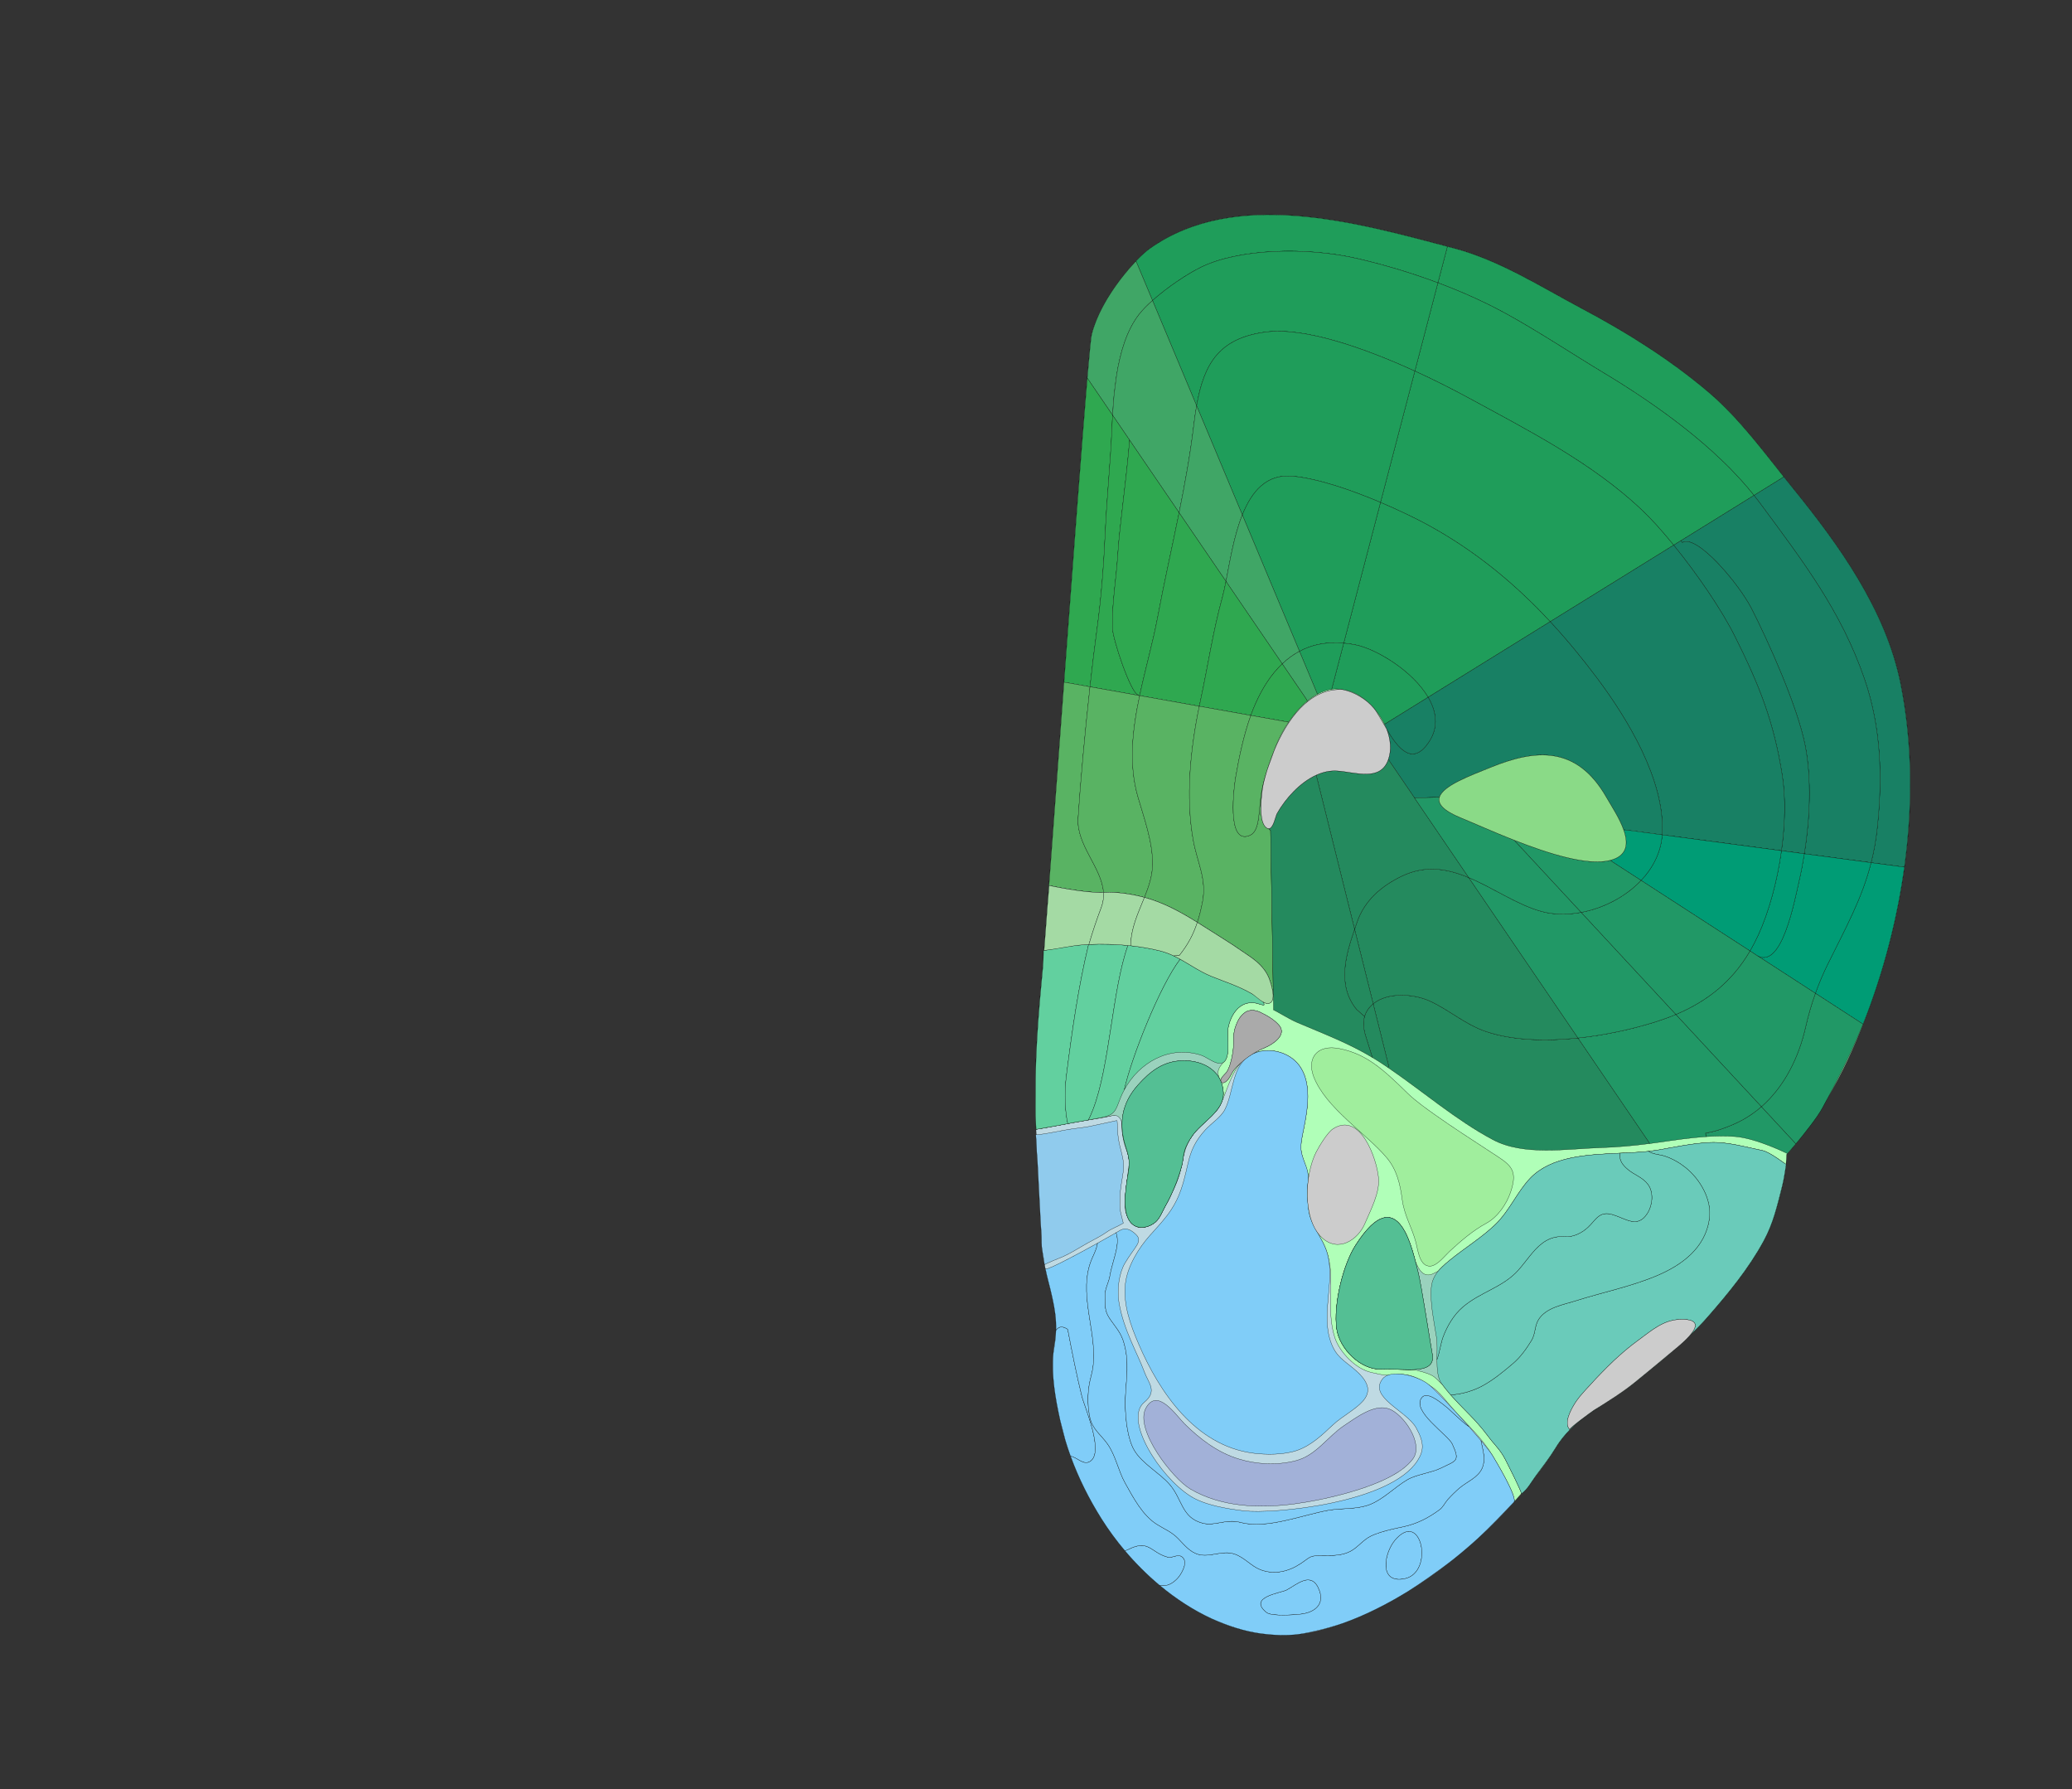 <svg width="8192" height="7072" xmlns="http://www.w3.org/2000/svg">
<rect width="100%" height="100%" fill="#333333" stroke="none"/>
<g transform="scale(1.0)">
<g id="180611356" order="1" parent_id="" graphic_group_label_id="28" graphic_group_label="Atlas - Adult Mouse" sub_image_id="100960376" transform=" scale(1.0, 1.0)"><path id="180611358" parent_id="180611356" order="0" structure_id="8" d="M4316.089,1322.23
			c38.083-150.826,178.731-303.327,228.626-338.847c343.561-244.561,833.336-99.479,1202.086-2.583
			c181.996,47.827,343.663,152.101,508.609,239.643c175.162,92.968,344.388,198.85,496.191,326.967
			c129.107,108.968,229.92,250.676,336.32,381.561c182.625,224.647,367.26,481.483,426.013,771.189
			c83.897,413.721,24.397,871.559-117.041,1266.193c-67.603,188.631-168.799,414.942-333.089,596.823
			c-1.771,94.399-47.616,262.679-90.979,342.344c-59.271,108.884-138.931,205.776-220.226,298.78
			c-85.533,97.853-184.028,173.275-283.459,255.4c-109.748,90.661-241.837,136.408-318.849,263.488
			c-66.647,109.977-175.063,231.289-267.358,320.555c-182.854,176.836-441.229,352.268-691.502,406.654
			c-336.606,73.129-664.731-174.592-835.954-445.927c-75.736-120.019-133.751-251.528-164.188-390.494
			c-22.756-103.938-39.742-204.873-21.224-309.728c23.603-133.656-42.858-249.336-50.647-379.176
			c-8.004-133.293-14.373-271.23-21.354-406.254c-11.16-215.816-2.112-408.763,19.47-636.235
			C4139.009,3656.208,4298.012,1393.818,4316.089,1322.23z" style="stroke:black;fill:#bfdae3"/><path id="180611359" parent_id="180611356" order="1" structure_id="688" d="M7513.93,2700.172
			c-58.752-289.707-243.388-546.548-426.008-771.197c-106.396-130.885-207.213-272.598-336.318-381.564
			c-151.807-128.117-321.025-234.002-496.189-326.971c-164.946-87.547-326.612-191.821-508.607-239.646
			c-368.749-96.898-858.521-241.981-1202.077,2.578c-49.901,35.519-190.548,188.021-228.631,338.85
			c-18.08,71.587-177.09,2333.998-198.563,2560.382c-4.557,48.103-8.707,96.249-12.24,144.438
			c-5.896,80.339-9.998,162.724-11.476,243.269c-0.292,16.473,1.828,193.774,1.828,193.774s37.928-5.467,57.469-9.511
			c40.837-8.451,65.536-12.351,89.073-16.558c37.189-6.647,73.934-13.503,115.209-19.956c24.576-3.842,57.746-14.835,82.534-14.116
			c-8.13,36.964-4.751,76.485,4.418,112.862c5.938,23.533,23.229,58.228,19.964,82.674c-9.949,74.295-18.713,148.506-14.498,186.554
			c1.414,12.728,24.236,79.592,78.409,64.483c55.229-15.395,65.552-63.725,77.247-81.584c14.96-22.867,25.844-48.574,39.448-78.269
			c45.206-98.679,16.747-146.865,90.763-228.608c23.041-25.449,70.748-59.416,86.181-89.231
			c29.606-57.188,41.791-127.437,87.474-175.003c-11.617,10.063-22.099,20.648-30.651,31.334
			c-10.412,13.023-18.583,37.373-32.869,46.52c-7.528,4.808-16.09,7.783-18.916-3.172c-2.804-10.818,15.446-25.472,21.067-32.537
			c13.563-17.017,21.475-51.781,24.99-73.276c2.047-12.41,3.973-26.312,4.41-38.88c0.918-26.51-1.647-42.709,7.133-68.691
			c7.553-22.358,18.752-44.504,38.977-57.912c17.34-11.502,40.382-8.968,58.745-0.185c26.624,12.739,55.416,28.938,74.858,51.721
			c32.739,38.36-26.664,76.331-56.309,88.29c-15.619,6.301-32.275,14.965-48.532,25.17c61.784-30.299,145.151-8.523,184.76,45.572
			c50.894,69.553,33,173.047,17.211,251.451c-4.882,24.225-12.459,56.627-10.146,81.342c3.151,33.779,21.23,63.385,27.33,96.363
			c3.015,16.229-1.03,33.893-2.307,50.223c-4.021,51.754-0.536,98.021,19.842,146.086c7.236,17.067,18.227,32.105,27.241,48.211
			c9.535,17.041,19.11,33.935,26.047,52.246c43.062,113.748-3.493,231.188,35.653,350.815
			c17.975,54.916,82.187,123.174,143.733,136.299c20.638,4.397,43.306,10.83,64.479,11.163c17.063,0.27,35.103-4.54,51.987-3.951
			c51.478,1.795,78.384,21.292,121.544,48.663c33.988,21.543,65.941,67.879,92.693,96.987
			c53.476,58.183,108.33,108.304,148.573,175.472c11.452,19.106,79.749,132.534,85.865,172.472l1.039,9.312
			c58.015-65.183,122.202-145.213,162.494-211.69c77.013-127.08,209.099-172.828,318.849-263.488
			c99.43-82.13,197.922-157.559,283.455-255.412c81.299-93.004,160.959-189.893,220.225-298.777
			c43.37-79.67,89.21-247.947,90.98-342.351c164.297-181.879,265.487-408.192,333.095-596.826
			C7538.328,3571.74,7597.829,3113.9,7513.93,2700.172z M5488.984,3001.95c-31.008,88.768-129.599,49.989-202.631,45.146
			c-28.217-1.858-56.078,4.567-82.547,16.691c-64.678,29.342-121.135,92.439-154.549,150.989
			c-6.668,11.744-14.828,61.996-34.147,60.494c-2.405-0.187-5-1.139-7.845-3.195c-27.725-20.007-22.078-92.644-19.492-121.64
			c1.727-20.053,4.422-40.782,9.195-60.349c3.303-13.507,7.243-27.716,11.63-42.309c11.235-33.996,23.052-62.607,28.864-80.509
			c0.115-0.407,0.229-0.815,0.429-1.218c50.635-121.277,136.524-242.15,262.354-240.462c2.832,0.053,5.742,0.196,8.644,0.421
			c0.166,0.013,0.332,0.025,0.491,0.122c44.51,9.049,93.188,37.44,122.738,73.69c13.937,17.1,30.846,49.612,50.401,82.416
			C5497.855,2922.14,5502.167,2964.352,5488.984,3001.95z" style="stroke:black;fill:#b0ffb8"/><path id="180611414" parent_id="180611356" order="2" structure_id="320" d="M7052.266,1884.506l-4.627,3.729l-112.875,69.892
			c-153.815-193.31-386.908-359.414-594.422-484.322c-126.551-76.155-253.125-160.569-382.543-232.025
			c-84.871-46.806-177.246-88.271-272.828-123.896l37.514-143.485c8.176,2.137,16.27,4.268,24.361,6.397
			c181.972,47.845,343.627,152.088,508.58,239.653c175.129,92.943,344.412,198.863,496.207,326.949
			C6866.236,1644.146,6958.484,1766.686,7052.266,1884.506z" style="stroke:black;fill:#1f9d5a"/><path id="180611413" parent_id="180611356" order="3" structure_id="943" d="M6934.764,1958.125l-288.685,178.854l-28.916,17.856
			c-45.767-56.195-90.065-105.519-127.149-140.351c-198.076-186.239-444.851-311.53-685.752-442.621
			c-55.865-30.369-129.107-67.93-210.478-105.035l91.187-348.948c95.582,35.625,187.957,77.09,272.828,123.896
			c129.418,71.456,255.992,155.87,382.543,232.025C6547.855,1598.711,6780.947,1764.814,6934.764,1958.125z" style="stroke:black;fill:#1f9d5a"/><path id="180611412" parent_id="180611356" order="4" structure_id="648" d="M6617.163,2154.836l-488.313,302.398
			c-138.172-148.8-295.818-279.926-485.975-383.465c-38.415-20.92-106.207-54.553-184.861-87.944l135.771-518.996
			c81.369,37.106,154.61,74.666,210.478,105.035c240.901,131.09,487.677,256.381,685.752,442.621
			C6527.098,2049.316,6571.396,2098.641,6617.163,2154.836z" style="stroke:black;fill:#1f9d5a"/><path id="180611411" parent_id="180611356" order="5" structure_id="844" d="M6128.852,2457.234l-482.621,298.92
			c-60.854-103.582-203.502-190.498-287.936-207.488c-15.689-3.139-30.951-5.325-45.698-6.639l145.418-556.202
			c78.653,33.392,146.446,67.023,184.86,87.944C5833.031,2177.309,5990.68,2308.436,6128.852,2457.234z" style="stroke:black;fill:#1f9d5a"/><path id="180611410" parent_id="180611356" order="6" structure_id="882" d="M5646.229,2756.155l-170.279,105.471l-1.907,0.937
			c-34.28-70.901-101.897-130.379-164.66-136.427c-0.159-0.096-0.325-0.107-0.491-0.122c-15.521-3.125-30.48-3.871-43.992-1.75
			l47.698-182.236c14.747,1.313,30.009,3.5,45.698,6.64C5442.729,2565.657,5585.377,2652.573,5646.229,2756.155z" style="stroke:black;fill:#1f9d5a"/><path id="180611419" parent_id="180611356" order="7" structure_id="656" d="M5722.482,974.396l-37.513,143.485
			c-102.538-38.418-208.771-70.116-312.972-94.647c-210.369-49.553-475.864-39.156-623.271,32.807
			c-54.457,26.632-133.824,79.691-192.097,131.805l-64.735-154.52l-0.854-0.817c21.795-22.831,40.812-39.956,53.703-49.131
			C4880.749,744.134,5356.779,877.734,5722.482,974.396z" style="stroke:black;fill:#1f9d5a"/><path id="180611418" parent_id="180611356" order="8" structure_id="962" d="M5684.971,1117.881l-91.187,348.948
			c-195.192-89.165-436.476-175.655-592.478-154.079c-181.047,25.052-240.959,124.003-270.369,290.977l-174.306-415.882
			c58.272-52.111,137.64-105.172,192.097-131.805c147.405-71.963,412.901-82.359,623.271-32.807
			C5476.201,1047.766,5582.434,1079.463,5684.971,1117.881z" style="stroke:black;fill:#1f9d5a"/><path id="180611417" parent_id="180611356" order="9" structure_id="767" d="M5593.784,1466.83l-135.771,518.996
			c-111.524-47.292-245.025-94.123-347.978-103.626c-102.702-9.484-161.206,60.629-198.257,153.099l-180.843-431.572
			c29.411-166.973,89.321-265.923,270.369-290.976C5157.309,1291.175,5398.591,1377.665,5593.784,1466.83z" style="stroke:black;fill:#1f9d5a"/><path id="180611416" parent_id="180611356" order="10" structure_id="1021" d="M5155.426,2565.766
			c-5.96,2.623-11.855,5.502-17.693,8.719l-225.951-539.187c37.051-92.469,95.555-162.583,198.256-153.099
			c102.951,9.503,236.453,56.334,347.979,103.626l-145.418,556.202C5253.209,2536.578,5201.057,2545.371,5155.426,2565.766z" style="stroke:black;fill:#1f9d5a"/><path id="180611415" parent_id="180611356" order="11" structure_id="1085" d="M5155.426,2565.766
			c-5.96,2.623-11.855,5.502-17.693,8.719l69.586,166.158l1.604,2.961c17.849-9.623,36.558-16.345,55.976-19.34l47.699-182.236
			C5253.209,2536.578,5201.057,2545.371,5155.426,2565.766z" style="stroke:black;fill:#1f9d5a"/><path id="180611409" parent_id="180611356" order="12" structure_id="182305693" d="M7513.904,2700.195
			c47.57,234.771,49.076,483.729,15.554,727.211l-3.636-0.449l-128.142-17.05c10.916-42.78,19.289-88.261,24.56-137.819
			c21.022-198.574,15.203-395.229-49.97-585.987c-92.575-270.719-245.558-469.386-413.117-696.215
			c-7.845-10.703-16.03-21.266-24.392-31.76l112.875-69.893l4.627-3.728c11.771,14.93,23.711,29.789,35.666,44.482
			C7270.509,2153.646,7455.172,2410.501,7513.904,2700.195z" style="stroke:black;fill:#188064"/><path id="180611408" parent_id="180611356" order="13" structure_id="182305697" d="M7372.271,2686.1
			c65.172,190.759,70.992,387.414,49.97,585.987c-5.271,49.56-13.644,95.039-24.56,137.819l-263.871-35.191
			c22.397-140.072,28.785-295.237,3.72-425.651c-29.696-154.55-147.194-415.86-213.412-544.886
			c-50.06-97.57-216.876-295.312-273.224-259.399l-4.815-7.798l288.685-178.854c8.359,10.494,16.547,21.058,24.392,31.761
			C7126.715,2216.714,7279.695,2415.381,7372.271,2686.1z" style="stroke:black;fill:#188064"/><path id="180611407" parent_id="180611356" order="14" structure_id="182305701" d="M6650.896,2144.778
			c56.347-35.912,223.164,161.829,273.223,259.399c66.217,129.025,183.715,390.336,213.412,544.885
			c25.066,130.416,18.68,285.58-3.721,425.652l-90.49-12.039c14.563-104.728,17.063-209.893,3.195-297.644
			c-33.79-213.511-90.422-355.306-186.777-548.404c-54.209-108.572-151.06-249.154-242.574-361.793l28.916-17.856L6650.896,2144.778
			z" style="stroke:black;fill:#188064"/><path id="180611406" parent_id="180611356" order="15" structure_id="182305705" d="M7046.516,3065.033
			c13.869,87.751,11.367,192.916-3.195,297.644l-471.521-62.843c0.174-2.239,0.266-4.484,0.362-6.813
			c9.505-209.229-137.082-451.527-258.938-613.824c-57.979-77.249-119.021-151.565-184.371-221.962l488.313-302.398
			c91.516,112.64,188.366,253.222,242.575,361.793C6956.094,2709.727,7012.727,2851.521,7046.516,3065.033z" style="stroke:black;fill:#188064"/><path id="180611405" parent_id="180611356" order="16" structure_id="182305709" d="M6572.161,3293.021c-0.099,2.327-0.188,4.572-0.362,6.812
			l-149.525-19.88l-2.744,0.955c-16.241-46.477-49.116-95.746-67.99-128.746c-118.434-207.411-282.01-190.344-457.896-119.01
			c-80.187,32.474-188.541,72.102-202.361,117.91l-98.516,3.188l-103.78-152.299c13.183-37.6,8.872-79.812-6.462-119.709
			c44.488,74.781,102.398,150.772,168.921,47.248c36.634-57.049,27.573-117.564-5.214-173.334l482.621-298.92
			c65.352,70.396,126.395,144.714,184.371,221.962C6435.079,2841.493,6581.666,3083.792,6572.161,3293.021z" style="stroke:black;fill:#188064"/><path id="180611404" parent_id="180611356" order="17" structure_id="182305713" d="M5646.229,2756.155
			c32.787,55.77,41.849,116.287,5.215,173.334c-66.522,103.524-124.433,27.534-168.922-47.248
			c-2.488-6.617-5.397-13.184-8.479-19.679l1.907-0.938L5646.229,2756.155z" style="stroke:black;fill:#188064"/><path id="180611403" parent_id="180611356" order="18" structure_id="36" d="M7525.822,3426.957l3.636,0.449
			c-25.528,185.71-71.416,368.254-132.569,539.016c-9.896,27.51-20.354,54.727-31.289,81.655l-188.15-121.818
			c13.866-38.881,30.104-77.159,48.831-115.245c71.308-144.696,135.308-258.679,171.401-401.107L7525.822,3426.957z" style="stroke:black;fill:#009c75"/><path id="180611402" parent_id="180611356" order="19" structure_id="180" d="M7133.811,3374.715l263.871,35.191
			c-36.096,142.428-100.095,256.41-171.401,401.106c-18.728,38.086-34.965,76.364-48.831,115.245l-228.259-147.793
			c96.028,50.258,145.3-215.524,163.465-294.697C7120.693,3449.023,7127.797,3412.371,7133.811,3374.715z" style="stroke:black;fill:#009c75"/><path id="180611401" parent_id="180611356" order="20" structure_id="148" d="M6937.197,3770.693l-18.35-11.854
			c11.542-19.708,22.415-40.469,32.466-62.461c42.288-92.229,75.171-212.634,92.005-333.702l90.491,12.039
			c-6.015,37.655-13.116,74.31-21.155,109.055c-18.166,79.171-67.437,344.955-163.465,294.697L6937.197,3770.693z" style="stroke:black;fill:#009c75"/><path id="180611400" parent_id="180611356" order="21" structure_id="187" d="M6571.799,3299.833l471.521,62.843
			c-16.834,121.068-49.717,241.475-92.006,333.702c-10.051,21.992-20.924,42.753-32.465,62.461l-430.711-278.815
			C6535.125,3430.372,6566.838,3369.021,6571.799,3299.833z" style="stroke:black;fill:#009c75"/><path id="180611399" parent_id="180611356" order="22" structure_id="638" d="M6571.799,3299.833
			c-4.961,69.187-36.674,130.538-83.66,180.19l-122.548-79.348c69.522-17.62,72.433-66.861,53.938-119.77l2.744-0.955
			L6571.799,3299.833z" style="stroke:black;fill:#009c75"/><path id="180611424" parent_id="180611356" order="23" structure_id="935" d="M4491.896,1033.325l64.735,154.52
			c-21.237,18.871-39.629,37.629-53.153,54.931c-48.553,62.295-74.412,150.295-88.815,240.103
			c-8.681,53.715-13.162,108.173-15.958,158.091l-99.9-146.408c8.429-98.781,14.545-161.371,17.314-172.334
			c28.206-111.76,112.705-224.398,174.924-289.719L4491.896,1033.325z" style="stroke:black;fill:#40a666"/><path id="180611423" parent_id="180611356" order="24" structure_id="211" d="M4556.633,1187.845l174.305,415.881
			c-4.338,24.689-8.039,50.846-11.358,78.533c-13.915,115.706-34.735,230.125-57.784,344.204l-195.764-286.831
			c-67.326-98.663-38.313-56.146-67.326-98.663l5.912-79.059l10.047-79.032c14.403-89.808,40.264-177.808,88.815-240.103
			C4517.004,1225.474,4535.396,1206.715,4556.633,1187.845z" style="stroke:black;fill:#40a666"/><path id="180611422" parent_id="180611356" order="25" structure_id="1015" d="M4730.938,1603.726l180.844,431.572
			c-33.42,83.325-49.396,184.773-64.711,262.665l-185.275-271.5c23.048-114.079,43.869-228.498,57.784-344.204
			C4722.896,1654.571,4726.6,1628.415,4730.938,1603.726z" style="stroke:black;fill:#40a666"/><path id="180611421" parent_id="180611356" order="26" structure_id="919" d="M4911.779,2035.298l225.951,539.187
			c-24.703,13.012-47.442,29.764-68.164,49.509l-222.496-326.03C4862.384,2220.071,4878.359,2118.623,4911.779,2035.298z" style="stroke:black;fill:#40a666"/><path id="180611420" parent_id="180611356" order="27" structure_id="927" d="M5207.316,2740.643l1.605,2.961
			c-14.014,7.504-27.41,16.723-40.232,27.154l-4.765-8.462l-94.358-138.303c20.722-19.745,43.461-36.497,68.164-49.509
			L5207.316,2740.643z" style="stroke:black;fill:#40a666"/><path id="180611430" parent_id="180611356" order="28" structure_id="171" d="M4369.907,2102.711
			c-5.63,125.025-15.554,259.145-32.685,384.027c-9.084,66.447-18.613,145.039-27.813,227.992l-102.604-18.234
			c34.639-468.212,70.789-951.573,92-1201.937l99.9,146.409c-0.913,17.113-1.698,33.653-2.35,49.536
			C4390.77,1826.795,4375.999,1966.376,4369.907,2102.711z" style="stroke:black;fill:#2fa850"/><path id="180611429" parent_id="180611356" order="29" structure_id="195" d="M4500.527,2746.854l-0.308,1.812l-190.812-33.935
			c9.199-82.955,18.729-161.545,27.813-227.992c17.131-124.883,27.054-259.001,32.685-384.027
			c6.092-136.335,20.86-275.917,26.449-412.207c0.649-15.883,1.436-32.422,2.349-49.536l67.325,98.663
			c-11.884,152.902-39.613,337.941-46.283,447.37c-5.907,97.476-23.175,194.067-21.855,291.938
			C4398.523,2525.538,4471.948,2743.215,4500.527,2746.854z" style="stroke:black;fill:#2fa850"/><path id="180611428" parent_id="180611356" order="30" structure_id="304" d="M4466.029,1739.632l195.765,286.831
			c-27.935,138.309-59.159,276.025-85.116,414.654c-18.743,99.48-48.691,203.597-70.863,308.566l-5.594-1.019l0.309-1.812
			c-28.58-3.64-102.005-221.315-102.639-267.914c-1.317-97.871,15.949-194.463,21.856-291.938
			C4426.417,2077.573,4454.146,1892.534,4466.029,1739.632z" style="stroke:black;fill:#2fa850"/><path id="180611427" parent_id="180611356" order="31" structure_id="363" d="M4661.794,2026.462l185.276,271.5
			c-4.574,23.419-9.146,44.669-14.045,62.642c-38.07,138.854-56.276,267.907-86.752,408.854c-1.574,7.385-3.148,14.771-4.725,22.156
			l-235.736-41.932c22.174-104.97,52.121-209.086,70.864-308.566C4602.635,2302.488,4633.859,2164.77,4661.794,2026.462z" style="stroke:black;fill:#2fa850"/><path id="180611426" parent_id="180611356" order="32" structure_id="84" d="M4847.07,2297.963l222.496,326.03
			c-42.598,40.401-77.275,93.764-105.149,156.164c-6.772,15.239-13.185,31.175-19.06,47.735l-203.809-36.278
			c1.575-7.386,3.148-14.771,4.725-22.156c30.476-140.946,48.682-270,86.752-408.854
			C4837.926,2342.632,4842.497,2321.382,4847.07,2297.963z" style="stroke:black;fill:#2fa850"/><path id="180611425" parent_id="180611356" order="33" structure_id="132" d="M5163.926,2762.296l4.764,8.462
			c-28.429,23.4-53.764,53.13-74.772,84.115l-1.108-0.754l-147.448-26.227c5.875-16.561,12.285-32.497,19.06-47.736
			c27.873-62.399,62.553-115.763,105.149-156.164L5163.926,2762.296z" style="stroke:black;fill:#2fa850"/><path id="180611435" parent_id="180611356" order="34" structure_id="707" d="M4362.917,3527.813
			c-76.036,2.683-215.233-27.74-215.233-27.74l-5.863,74.372c17.137-227.989,40.688-549.243,64.984-877.947l102.604,18.235
			c-19.802,179.648-38.013,379.609-46.983,519.724C4255.693,3340.376,4356.527,3429.714,4362.917,3527.813z" style="stroke:black;fill:#59b363"/><path id="180611434" parent_id="180611356" order="35" structure_id="556" d="M4556.988,3416.766
			c-0.61,45.418-15.183,87.996-32.164,130.473c-3.1-0.908-6.287-1.74-9.399-2.482c-46.567-11.544-99.907-19.693-148.074-17.099
			c-1.423,0.057-2.929,0.105-4.435,0.155c-6.39-98.098-107.224-187.437-100.492-293.356
			c8.973-140.115,27.184-340.075,46.984-519.724l190.813,33.934l5.592,1.02c-28.588,134.92-44.261,271.095-6.685,400.479
			C4523.354,3233.464,4558.174,3329.602,4556.988,3416.766z" style="stroke:black;fill:#59b363"/><path id="180611433" parent_id="180611356" order="36" structure_id="827" d="M4717.807,3321.404
			c15.496,86.125,53.816,153.337,36.965,241.369c-5.752,30.002-12.299,57.354-20.894,83.132
			c-65.644-40.89-134.202-78.585-209.054-98.667c16.981-42.477,31.554-85.055,32.164-130.473
			c1.186-87.164-33.637-183.301-57.859-266.602c-37.576-129.385-21.902-265.559,6.686-400.479l235.735,41.931
			C4706.229,2962.716,4687.152,3151.264,4717.807,3321.404z" style="stroke:black;fill:#59b363"/><path id="180611432" parent_id="180611356" order="37" structure_id="1054" d="M5023.391,3282.507l10.807,648.763l-1.085-0.002
			c-1.269-24.457-11.776-54.555-16.392-66.008c-12.815-31.527-36.773-55.997-63.566-76.182
			c-18.604-13.958-38.749-26.285-57.65-39.602c-6.324-4.494-12.91-8.845-19.324-13.264c-12.668-8.742-87.688-55.615-112.08-71.275
			c-10.017-6.368-20.114-12.742-30.221-19.033c8.594-25.776,15.141-53.129,20.893-83.131
			c16.854-88.032-21.467-155.244-36.963-241.371c-30.654-170.14-11.578-358.688,23.742-529.789l203.81,36.279
			c-27.962,77.493-46.755,166.876-59.95,244.35c-5.107,30.301-38.852,271.265,56.23,229.604
			c40.236-17.561,33.855-94.302,45.301-167.49c4.775-30.326,13.008-60.052,21.66-86.574c-4.388,14.591-8.328,28.8-11.631,42.308
			c-4.772,19.565-7.47,40.295-9.194,60.349c-2.587,28.996-8.231,101.634,19.492,121.641c2.845,2.056,5.438,3.009,7.845,3.195
			L5023.391,3282.507z" style="stroke:black;fill:#59b363"/><path id="180611431" parent_id="180611356" order="38" structure_id="1081" d="M5092.807,2854.119l1.109,0.754
			c-25.909,38.193-45.218,78.404-56.023,111.182c-11.662,27.707-21.322,55.402-29.293,81.727
			c-8.65,26.522-16.883,56.248-21.66,86.575c-11.443,73.188-5.063,149.929-45.301,167.49
			c-95.082,41.661-61.338-199.303-56.229-229.604c13.194-77.473,31.987-166.855,59.95-244.349L5092.807,2854.119z" style="stroke:black;fill:#59b363"/><path id="180611390" parent_id="180611356" order="39" structure_id="412" d="M6520.764,4516.716l0.47,3.623
			c-63.545,8.325-127.565,14.192-191.616,16.14c-135.385,4.242-304.902,33.36-427.311-31.711
			c-145.154-77.185-278.188-192.299-415.248-285.621l3.392-4.992l-61.415-246.607c58.702-47.991,163.58-38.589,223.582-10.984
			c77.971,35.759,140.889,93.453,223.902,121.178c105.139,35.033,234.979,38.785,362.412,25.248L6520.764,4516.716z" style="stroke:black;fill:#248a5e"/><path id="180611389" parent_id="180611356" order="40" structure_id="630" d="M5806.973,3468.875l431.959,634.113
			c-127.433,13.535-257.273,9.783-362.412-25.25c-83.016-27.724-145.934-85.418-223.902-121.177
			c-60.002-27.604-164.88-37.007-223.582,10.984l-73.452-294.593c3.146-9.349,6.36-18.523,9.392-27.466
			c29.359-85.809,95.801-143.209,176.746-182.215C5636.098,3417.804,5722.949,3433.73,5806.973,3468.875z" style="stroke:black;fill:#248a5e"/><path id="180611388" parent_id="180611356" order="41" structure_id="440" d="M5592.766,3154.25l214.207,314.625
			c-84.022-35.145-170.875-51.071-265.252-5.602c-80.945,39.006-147.388,96.406-176.746,182.215
			c-3.03,8.94-6.246,18.117-9.393,27.466l-151.773-609.166c26.467-12.124,54.328-18.551,82.547-16.69
			c73.031,4.842,171.621,43.621,202.629-45.147L5592.766,3154.25z" style="stroke:black;fill:#248a5e"/><path id="180611387" parent_id="180611356" order="42" structure_id="288" d="M5429.034,3967.546l61.415,246.608l-3.393,4.99
			c-10.06-6.871-20.133-13.576-30.219-20.117c-10.32-6.725-20.663-13.201-31.111-19.353l-26.188-83.786
			c-7.972-25.146-11.565-52.953-4.601-78.188c2.188-7.755,5.352-15.185,9.655-22.273
			C5411.281,3984.52,5419.587,3975.321,5429.034,3967.546z" style="stroke:black;fill:#248a5e"/><path id="180611386" parent_id="180611356" order="43" structure_id="1125" d="M5355.582,3672.954l73.452,294.592
			c-9.446,7.775-17.753,16.974-24.44,27.882c-4.305,7.091-7.467,14.52-9.655,22.273l-0.49-0.122l-31.233-27.453
			C5284.928,3894.031,5321.133,3773.801,5355.582,3672.954z" style="stroke:black;fill:#248a5e"/><path id="180611385" parent_id="180611356" order="44" structure_id="608" d="M5399.538,4095.89l26.188,83.786
			c-95.01-56.936-192.429-93.621-295.785-137.607c-30.603-13.058-62.854-33.832-95.563-50.891l0.785-1.522l-0.967-58.386
			l-10.806-648.763l-8.28-7.233c19.319,1.502,27.479-48.75,34.147-60.494c33.414-58.55,89.871-121.648,154.549-150.99
			l151.774,609.166c-34.449,100.848-70.653,221.077,7.631,317.172l31.233,27.453l0.49,0.122
			C5387.973,4042.938,5391.566,4070.744,5399.538,4095.89z" style="stroke:black;fill:#248a5e"/><path id="180611398" parent_id="180611356" order="45" structure_id="996" d="M7177.448,3926.259l188.149,121.818
			c-46.086,113.205-101.228,221.62-159.531,329.955c-21.444,39.793-72.226,102.832-106.147,143.24l-136.157-146.808
			c91.541-79.81,148.078-195.455,174.918-314.328C7149.082,4014.313,7161.792,3969.921,7177.448,3926.259z" style="stroke:black;fill:#219866"/><path id="180611397" parent_id="180611356" order="46" structure_id="328" d="M7177.448,3926.259
			c-15.655,43.662-28.366,88.056-38.769,133.878c-26.84,118.873-83.377,234.52-174.918,314.328l-338.291-364.563
			c126.002-53.104,223.16-131.142,293.377-251.063l18.35,11.854c4.086,3.237,8.059,5.799,11.992,7.772L7177.448,3926.259z" style="stroke:black;fill:#219866"/><path id="180611396" parent_id="180611356" order="47" structure_id="1101" d="M6488.139,3480.025l430.711,278.814
			c-70.217,119.922-167.375,197.959-293.379,251.063l-374.389-403.486C6339.121,3589.9,6426.698,3544.988,6488.139,3480.025z" style="stroke:black;fill:#219866"/><path id="180611395" parent_id="180611356" order="48" structure_id="783" d="M6365.591,3400.677l122.548,79.349
			c-61.439,64.963-149.018,109.875-237.057,126.391l-265.248-285.809C6121.818,3374.139,6276.328,3423.27,6365.591,3400.677z" style="stroke:black;fill:#219866"/><path id="180611394" parent_id="180611356" order="49" structure_id="704" d="M6963.762,4374.465l136.158,146.809
			c-19.295,22.857-33.11,38.551-33.11,38.551s-121.332-60.649-206.321-67.256c-37.978-2.951-76.983-2.313-115.979,0.33
			l-1.124-14.521c37.688-5.162,80.196-20.795,116.242-37.013C6898.438,4423.943,6933.072,4401.193,6963.762,4374.465z" style="stroke:black;fill:#219866"/><path id="180611393" parent_id="180611356" order="50" structure_id="694" d="M6625.471,4009.903l338.291,364.562
			c-30.688,26.729-65.324,49.479-104.135,66.9c-36.045,16.217-78.553,31.851-116.242,37.013l1.125,14.521
			c-64.486,4.33-129.162,14.318-189.895,22.945c-11.132,1.555-22.264,3.107-33.383,4.495l-0.471-3.623l-281.832-413.729
			c108.672-11.49,215.56-35.467,303.965-63.131C6571.707,4030.834,6599.176,4020.873,6625.471,4009.903z" style="stroke:black;fill:#219866"/><path id="180611392" parent_id="180611356" order="51" structure_id="800" d="M6251.082,3606.416l374.389,403.487
			c-26.295,10.97-53.764,20.931-82.576,29.952c-88.404,27.664-195.293,51.641-303.963,63.131l-431.959-634.112
			c97.926,40.896,191.824,107.839,288.971,134.075C6143.982,3615.943,6197.583,3616.439,6251.082,3606.416z" style="stroke:black;fill:#219866"/><path id="180611391" parent_id="180611356" order="52" structure_id="675" d="M5985.835,3320.607l265.247,285.809
			c-53.499,10.023-107.1,9.527-155.141-3.466c-97.146-26.236-191.043-93.181-288.97-134.076l-214.207-314.625l98.515-3.188
			c-7.801,25.254,13.354,52.509,84.014,81.441C5825.254,3252.987,5902.059,3287.653,5985.835,3320.607z" style="stroke:black;fill:#219866"/><path id="180611360" parent_id="180611356" order="53" structure_id="698" d="M6968.538,4547.736
			c-68.468-13.701-138.007-35.059-207.854-31.92c-70.961,3.196-140.599,18.832-210.445,30.576
			c-10.536,1.771-21.49,3.237-32.791,4.477c-34.957,3.831-73.232,5.479-112.749,7.212c-128.685,5.644-270.501,12.188-353.565,97.979
			c-52.117,53.832-82.438,129.069-137.52,182.639c-55.025,53.512-121.674,93.496-180.891,141.968
			c-10.989,8.995-21.75,17.958-31.506,27.457c-5.265,5.126-10.234,10.41-14.805,15.937c-6.411,3.775-13.621,6.881-18.081,9.256
			c-40.28,21.438-60.75-17.237-72.731-49.146c-26.877-104.814-88-293.912-236.483-61.257
			c-49.356,77.347-87.69,234.312-74.226,329.483c11.158,78.859,94.336,163.117,177.804,159.674
			c41.405-1.709,89.099,3.209,127.69,1.429c23.867,6.896,47.76,11.388,70.053,22.694c16.781,8.514,29.232,25.192,43.167,37.955
			c10.633,14.144,21.224,27.043,31.786,39.15c48.979,56.141,97.385,95.206,146.848,161.955
			c26.949,36.37,49.455,54.182,69.922,94.544c5.692,11.229,67.119,131.479,62.781,134.577c25.017-17.885,39.563-47.025,57.293-71.07
			c26.785-36.347,54.514-71.242,78.051-110.069c42.422-70.003,101.558-115.324,164.465-157.069
			c45.821-30.408,93.644-58.922,138.469-93.688c2.325-1.817,4.652-3.633,6.958-5.474c0.205-0.164,0.41-0.33,0.616-0.494
			c3.178-2.543,6.339-5.107,9.479-7.699c4.86-4.014,9.721-8.011,14.576-11.996c1.277-1.049,2.556-2.1,3.834-3.146
			c3.392-2.779,6.778-5.555,10.166-8.324c22.97-18.791,45.996-37.52,68.834-56.473c0.066-0.056,0.133-0.11,0.199-0.166
			c5.168-4.289,10.324-8.592,15.47-12.908c0.396-0.33,0.789-0.662,1.185-0.992c5.014-4.211,10.018-8.437,15.004-12.68
			c27.207-23.152,53.91-46.803,79.846-71.602c25.212-24.107,49.7-49.299,73.205-76.188c81.3-93.004,160.959-189.892,220.225-298.778
			c39.025-71.696,52.558-135.467,74.349-220.451c6.813-26.578,14.659-81.865,14.659-81.865S6997.232,4553.486,6968.538,4547.736z" style="stroke:black;fill:#9ad2bd"/><path id="180611361" parent_id="180611356" order="54" structure_id="698" d="M5033.111,3931.268
			c-1.27-24.457-11.776-54.555-16.393-66.008c-12.814-31.527-36.773-55.997-63.566-76.182
			c-18.603-13.958-38.748-26.285-57.65-39.602c-6.324-4.494-12.91-8.845-19.323-13.264c-12.668-8.742-87.688-55.615-112.081-71.275
			c-10.016-6.368-20.113-12.742-30.221-19.033c-65.643-40.889-134.201-78.585-209.053-98.667c-3.1-0.908-6.288-1.74-9.4-2.482
			c-46.567-11.544-99.906-19.694-148.074-17.099c-1.422,0.057-2.928,0.105-4.434,0.156c-76.036,2.682-215.232-27.741-215.232-27.741
			l-5.864,74.372c-5.312,70.494-10.019,132.108-13.91,182.191c2.29-0.226,4.575-0.472,6.858-0.728
			c-3.064,0.559-6.125,1.116-9.18,1.672v10.499c0,38.165-4.441,76.546-8.057,114.549c-9.598,100.943-17.467,202.188-21.336,303.491
			c-1.8,48.91-1.851,97.874-1.985,146.831c-0.033,25.105-0.907,50.314-0.188,75.396c0.56,19.646,2.52,55.586,2.52,55.586
			s107.063-18.707,120.797-21.56c1.459-0.3,2.935-0.595,4.4-0.89c9.785-1.979,19.734-3.883,29.814-5.711
			c17.146-3.094,34.582-6.03,51.888-9.028c26.468-4.583,52.567-9.61,79.069-13.912c15.516-2.521,30.836-8.938,42.689,4.384
			c16.557,18.605,10.492,45.295,13.941,68.158c2.787,18.48,7.937,36.422,13.846,54.122c21.718,65.065,6.66,88.164-0.764,152.872
			c-3.582,31.176-8.342,80.857,5.053,116.627c5.474,14.607,13.969,26.893,26.817,34.652c25.584,15.473,61.767,6.092,83.622-12.699
			c17.885-15.383,26.413-39.806,37.589-59.947c29.312-52.879,51.354-104.867,67.013-163.26c5.224-19.461,5.279-39.953,10.974-59.274
			c5.881-19.976,17.966-40.796,29.646-57.962c37.774-55.525,126.767-97.643,123.777-171.54
			c-0.963-23.882-10.939-41.142-18.018-62.992c-8.018-24.751,2.564-38.269,17.318-56.235
			c30.854-18.352,15.157-106.004,18.417-129.032c8.101-55.929,44.476-117.168,109.429-106.029
			c10.883,1.866,23.145,7.918,33.453,7.708c0.223-1.3,0.248-2.598,0.098-3.889c-0.296-2.542-1.288-5.06-2.779-7.529
			c7.873,4.277,15.5,6.648,22.095,5.064C5030.248,3962.744,5033.945,3948.434,5033.111,3931.268z" style="stroke:black;fill:#9ad2bd"/><path id="180611374" parent_id="180611356" order="55" structure_id="159" d="M5606.743,5028.354
			c-19.5-71.025-73.479-378.313-247.628-105.442c-49.355,77.347-87.691,234.312-74.227,329.483
			c11.16,78.859,94.336,163.117,177.805,159.674c93.045-3.842,217.887,25.815,199.718-62.39
			C5657.645,5326.521,5618.512,5071.21,5606.743,5028.354z" style="stroke:black;fill:#54bf94"/><path id="180611375" parent_id="180611356" order="56" structure_id="159" d="M4457.279,4808.996
			c5.474,14.607,13.969,26.893,26.817,34.652c25.584,15.473,61.767,6.092,83.622-12.699c17.885-15.383,26.413-39.806,37.589-59.947
			c29.312-52.879,51.354-104.867,67.013-163.26c5.224-19.461,5.279-39.953,10.974-59.274c5.881-19.976,17.966-40.796,29.646-57.962
			c37.774-55.525,126.767-97.643,123.777-171.54c-3.273-81.19-72.602-127.864-159.546-126.504
			c-76.614,1.188-128.765,40.918-177.894,96.144c-65.316,73.424-78.369,154.801-46.287,250.893
			c21.717,65.064,6.66,88.164-0.764,152.872C4448.646,4723.545,4443.887,4773.229,4457.279,4808.996z" style="stroke:black;fill:#54bf94"/><path id="180611377" parent_id="180611356" order="57" structure_id="191" d="M4457.279,4808.996
			c5.474,14.607,13.969,26.893,26.817,34.652c25.584,15.473,61.767,6.092,83.622-12.699c17.885-15.383,26.413-39.806,37.589-59.947
			c29.312-52.879,51.354-104.867,67.013-163.26c5.224-19.461,5.279-39.953,10.974-59.274c5.881-19.976,17.966-40.796,29.646-57.962
			c37.774-55.525,126.767-97.643,123.777-171.54c-3.273-81.19-72.602-127.864-159.546-126.504
			c-76.614,1.188-128.765,40.918-177.894,96.144c-65.316,73.424-78.369,154.801-46.287,250.893
			c21.717,65.064,6.66,88.164-0.764,152.872C4448.646,4723.545,4443.887,4773.229,4457.279,4808.996z" style="stroke:black;fill:#54bf94"/><path id="180611376" parent_id="180611356" order="58" structure_id="199" d="M5606.743,5028.354
			c-19.5-71.025-73.479-378.313-247.628-105.442c-49.355,77.347-87.691,234.312-74.227,329.483
			c11.16,78.859,94.336,163.117,177.805,159.674c93.045-3.842,217.887,25.815,199.718-62.39
			C5657.645,5326.521,5618.512,5071.21,5606.743,5028.354z" style="stroke:black;fill:#54bf94"/><path id="180611384" parent_id="180611356" order="59" structure_id="1034" d="M4215.831,4254.441
			c22.917-181.574,47.454-352.063,88.065-521.252c-6.097,0.308-12.127,0.621-18.084,1.017
			c-53.33,3.53-107.666,13.821-160.225,23.374v10.499c0,38.165-4.441,76.546-8.057,114.549
			c-9.598,100.943-17.467,202.188-21.336,303.491c-1.8,48.91-1.851,97.874-1.985,146.831c-0.033,25.106-0.907,50.313-0.188,75.396
			c0.56,19.647,2.52,55.588,2.52,55.588s107.063-18.707,120.797-21.561c1.459-0.3,2.935-0.594,4.4-0.891
			C4211.227,4397.604,4207.262,4322.292,4215.831,4254.441z" style="stroke:black;fill:#62d09f"/><path id="180611383" parent_id="180611356" order="60" structure_id="1042" d="M4459.441,3737.069
			c-51.727-5.068-104.246-6.2-154.274-3.945c-0.426,0.021-0.845,0.045-1.271,0.065c-40.611,169.189-65.148,339.678-88.065,521.252
			c-8.569,67.851-4.604,143.162,5.91,187.043c9.785-1.979,19.733-3.883,29.813-5.711c17.146-3.094,34.582-6.03,51.885-9.027
			c5.695-11.298,11.57-24.6,17.602-40.066C4388.366,4213.573,4396.712,3914.857,4459.441,3737.069z" style="stroke:black;fill:#62d09f"/><path id="180611382" parent_id="180611356" order="61" structure_id="1050" d="M4640.586,3778.298
			c-17.057-8.082-34.79-14.967-53.775-19.694c-37.064-9.306-76.25-16.021-116.121-20.371c-3.744-0.409-7.494-0.795-11.248-1.162
			c-62.729,177.789-71.074,476.504-138.399,649.608c-6.03,15.47-11.905,28.771-17.603,40.067
			c18.897-3.272,37.633-6.615,55.646-10.312c50.011-10.211,52.526-29.702,69.618-73.587c4.771-12.256,10.325-24.163,16.574-35.646
			c28.307-128.358,141.343-412.148,220.8-515.76C4657.71,3786.829,4649.238,3782.404,4640.586,3778.298z" style="stroke:black;fill:#62d09f"/><path id="180611381" parent_id="180611356" order="62" structure_id="1059" d="M4997.414,3968.495
			c-2.041-17.535-36.436-33.944-49.072-41.313c-49.393-28.864-105.574-46.578-158.393-67.868
			c-44.406-17.934-82.85-45.239-123.873-67.869c-79.457,103.61-192.493,387.399-220.8,515.76
			c58.022-106.629,176.75-176.063,301.731-136.901c22.965,7.207,50.297,31.188,73.699,32.756
			c50.791,3.363,30.025-106.194,33.729-132.353c8.102-55.929,44.477-117.168,109.428-106.029
			c10.885,1.866,23.146,7.918,33.455,7.708C4997.539,3971.084,4997.564,3969.786,4997.414,3968.495z" style="stroke:black;fill:#62d09f"/><path id="180611439" parent_id="180611356" order="63" structure_id="496" d="M4362.917,3527.813c1.248,19.367-1.205,39.113-8.869,59.373
			c-18.474,48.782-34.593,97.332-48.881,145.938c-6.532,0.327-12.981,0.66-19.354,1.082c-53.41,3.522-104.859,17.21-157.902,22.43
			c3.893-50.083,8.6-111.698,13.91-182.191l5.863-74.372C4147.684,3500.072,4286.881,3530.495,4362.917,3527.813z" style="stroke:black;fill:#a4daa4"/><path id="180611438" parent_id="180611356" order="64" structure_id="360" d="M4515.425,3544.755
			c3.112,0.742,6.301,1.574,9.399,2.481c-24.619,61.318-54.221,122.334-54.136,190.994c-55.337-6.053-111.862-7.525-165.522-5.106
			c14.289-48.607,30.408-97.156,48.881-145.938c7.664-20.26,10.117-40.006,8.869-59.373c1.506-0.05,3.012-0.1,4.435-0.156
			C4415.518,3525.061,4468.855,3533.21,4515.425,3544.755z" style="stroke:black;fill:#a4daa4"/><path id="180611437" parent_id="180611356" order="65" structure_id="646" d="M4733.878,3645.904
			c-15.22,46.617-36.882,88.145-71.515,131.25l-21.777,1.144c-17.057-8.082-34.79-14.967-53.775-19.694
			c-37.064-9.306-76.25-16.021-116.121-20.371c-0.084-68.661,29.517-129.677,54.137-190.994
			C4599.676,3567.319,4668.234,3605.016,4733.878,3645.904z" style="stroke:black;fill:#a4daa4"/><path id="180611436" parent_id="180611356" order="66" structure_id="267" d="M5033.111,3931.268
			c0.834,17.166-2.863,31.478-16.383,34.765c-20.742,4.979-51.709-29.128-68.388-38.851
			c-49.394-28.865-105.575-46.579-158.394-67.869c-53.461-21.59-98.275-56.771-149.362-81.015l21.778-1.144
			c34.631-43.105,56.295-84.633,71.514-131.25c10.105,6.291,20.204,12.665,30.221,19.033c24.393,15.659,99.412,62.532,112.08,71.275
			c6.414,4.419,13,8.77,19.324,13.264c18.901,13.315,39.049,25.644,57.65,39.602c26.793,20.185,50.751,44.654,63.566,76.182
			C5021.335,3876.713,5031.843,3906.811,5033.111,3931.268z" style="stroke:black;fill:#a4daa4"/><path id="180611380" parent_id="180611356" order="67" structure_id="276" d="M6968.538,4547.736
			c-68.468-13.701-138.007-35.059-207.854-31.92c-70.961,3.196-140.599,18.832-210.445,30.576
			c-10.536,1.771-21.49,3.237-32.791,4.477c18.262,12.262,44.773,12.443,64.866,19.121c29.929,9.947,57.552,25.77,82.135,45.443
			c56.707,45.381,104.585,126.228,93.783,202.388c-16.201,114.263-107.356,182.054-207.181,224.226
			c-102.961,43.498-214.605,65.688-320.926,99.441c-49.752,15.795-117.754,26.327-147.608,74.689
			c-16.069,26.033-11.086,55.428-27.778,82.492c-20.527,33.28-43.104,65.215-73.08,90.737
			c-37.521,31.952-76.013,63.772-119.318,87.666c-35.158,19.397-83.523,34.504-126.948,36.224
			c48.979,56.142,97.385,95.207,146.849,161.955c26.947,36.371,49.453,54.183,69.92,94.545
			c5.693,11.229,67.119,131.479,62.783,134.576c25.016-17.885,39.562-47.025,57.291-71.07
			c26.787-36.346,54.515-71.242,78.051-110.068c42.422-70.004,101.559-115.324,164.465-157.069l0.006-0.004
			c-4.396,2.726-8.791,5.444-13.185,8.157c-6.416,3.96-98.94,71.453-95.545,76.229c-23.06-25.696,2.987-73.824,16.536-96.918
			c18.07-30.815,43.598-56.514,67.573-82.724c56.667-61.931,118.854-123.808,186.998-173.254
			c54.36-39.448,100.46-82.653,172.735-82.638c70.063,0.008,59.314,31.867,29.508,65.515c0.002-0.001,0.004-0.003,0.006-0.005
			c25.211-24.107,49.699-49.299,73.205-76.189c81.299-93.004,160.959-189.892,220.225-298.777
			c39.025-71.697,52.557-135.467,74.348-220.451c6.813-26.579,14.66-81.865,14.66-81.865S6997.232,4553.486,6968.538,4547.736z" style="stroke:black;fill:#6acbba"/><path id="180611379" parent_id="180611356" order="68" structure_id="284" d="M5981.657,5389.408
			c29.976-25.523,52.552-57.457,73.079-90.736c16.693-27.065,11.709-56.461,27.779-82.492
			c29.854-48.363,97.855-58.896,147.608-74.69c106.319-33.753,217.965-55.942,320.925-99.44
			c99.823-42.174,190.979-109.965,207.182-224.227c10.801-76.16-37.076-157.006-93.783-202.389
			c-24.584-19.674-52.207-35.496-82.135-45.442c-20.092-6.677-46.604-6.858-64.867-19.121c-34.957,3.831-73.232,5.479-112.748,7.212
			c-3.98,27.285,8.873,45.716,30.942,64.402c25.908,21.936,58.86,30.98,79.771,59.285c23.929,32.392,18.02,82.961-2.732,114.903
			c-38.891,59.862-83.734,20.196-135.738,4.587c-53.984-16.202-65.119,18.148-98.744,49.792
			c-23.668,22.274-58.98,40.106-92.297,37.149c-36.972-3.272-65.494,8.252-89.819,26.981
			c-35.915,27.675-62.651,71.079-93.815,105.813c-60.72,67.672-149.711,85.813-218.965,145.248
			c-35.176,30.196-60.375,72.66-76.979,115.5c-10.299,26.576-14.095,62.496-25.026,92.065c0.004,36.617,2.367,73.213,17.563,93.938
			c12.23,16.687,24.4,31.64,36.536,45.549c43.425-1.721,91.79-16.826,126.948-36.225
			C5905.645,5453.182,5944.137,5421.359,5981.657,5389.408z" style="stroke:black;fill:#6acbba"/><path id="180611378" parent_id="180611356" order="69" structure_id="291" d="M5783.297,5166.245
			c69.255-59.437,158.246-77.577,218.966-145.249c31.163-34.732,57.899-78.139,93.815-105.813
			c24.324-18.729,52.849-30.256,89.819-26.981c33.315,2.956,68.629-14.876,92.297-37.149c33.624-31.644,44.759-65.994,98.743-49.793
			c52.005,15.609,96.85,55.275,135.738-4.586c20.752-31.943,26.662-82.514,2.733-114.903
			c-20.909-28.306-53.862-37.351-79.771-59.286c-22.07-18.688-34.924-37.117-30.943-64.402
			c-128.684,5.645-270.501,12.188-353.564,97.979c-52.119,53.833-82.438,129.069-137.521,182.64
			c-55.024,53.512-121.674,93.496-180.892,141.967c-10.988,8.996-21.75,17.959-31.504,27.457
			c-22.457,21.864-39.66,46.556-42.43,80.961c-5.246,65.076,11.379,135.944,21.027,199.994c3.229,21.445,1.473,53.098,1.477,84.732
			c10.934-29.57,14.729-65.49,25.025-92.064C5722.922,5238.904,5748.121,5196.441,5783.297,5166.245z" style="stroke:black;fill:#6acbba"/><path id="180611365" parent_id="180611356" order="70" structure_id="583" d="M5691.279,3151.063
			c13.821-45.809,122.176-85.437,202.362-117.91c175.886-71.334,339.462-88.401,457.896,119.01c18.875,33,51.75,82.27,67.99,128.746
			c18.494,52.908,15.586,102.148-53.938,119.77c-89.264,22.594-243.771-26.539-379.756-80.068
			c-83.777-32.956-160.581-67.622-210.542-88.105C5704.634,3203.57,5683.479,3176.316,5691.279,3151.063z" style="stroke:black;fill:#8ada87"/><path id="180611364" parent_id="180611356" order="71" structure_id="952" d="M5891.381,4551.968
			c77.072,50.536,113.01,65.759,81.176,159.802c-16.139,47.713-50.975,98.811-96.092,123.333
			c-53.73,29.108-99.543,69.01-144.73,110.544c-18.416,16.921-47.629,55.775-74.806,58.753
			c-44.508,4.883-51.17-63.956-58.489-92.138c-16.789-64.119-45.982-104.93-54.797-171.85c-7.987-60.35-21.16-117.35-61.512-164.863
			c-81.305-95.912-241.232-196.602-288.299-319.799c-27.581-72.301,12.618-129.071,102.467-110.91
			c105.372,21.287,170.395,79.813,269.837,177.385c28.828,28.353,74.192,60.74,107.165,84.076
			C5744.611,4456.891,5818.357,4504.081,5891.381,4551.968z" style="stroke:black;fill:#a0ee9d"/><path id="180611363" parent_id="180611356" order="72" structure_id="56" d="M5127.73,5733.171
			c56.635-19.468,99.494-61.179,142.319-101.181c71.546-66.814,213.078-109.342,88.147-216.867
			c-45.086-38.764-75.818-51.304-96.78-110.936c-41.755-118.747,23.86-252.747-19.2-366.495
			c-7.398-19.546-17.706-38.547-28.109-56.627c-19.127-33.229-37.873-66.778-41.179-106.058
			c-2.599-30.826-6.767-59.676-2.672-90.479c3.289-24.805,3.167-46.327-4.979-70.227c-7.821-22.97-18.924-45.269-21.215-69.739
			c-2.313-24.715,5.264-57.118,10.146-81.342c15.789-78.405,33.683-181.899-17.211-251.452
			c-40.778-55.695-127.951-77.139-190.188-42.75c-78.475,43.344-68.029,146.955-104.439,217.305
			c-15.439,29.814-54.408,54.705-77.458,80.154c-74.007,81.74-60.671,134.311-95.528,235.566
			c-10.625,30.888-23.514,56.109-38.475,78.978c-23.154,35.367-51.298,65.065-83.811,101.297
			c-45.012,50.17-89.063,121.785-97.526,189.812c-10.282,82.621,20.207,165.996,52.354,240.576
			c82.924,192.35,224.725,400.597,451,431.037C5005.854,5750.863,5076.629,5750.738,5127.73,5733.171z" style="stroke:black;fill:#80cdf8"/><path id="180611370" parent_id="180611356" order="73" structure_id="481" d="M5007.479,6373.855
			c20.078,16.184,115.859,9.174,140.655,5.58c48.813-7.074,89.153-36.395,68.306-93.119c-29.953-81.479-91.299-21.304-130.396-1.318
			C5063.837,6296.35,4931.206,6312.377,5007.479,6373.855z" style="stroke:black;fill:#80cdf8"/><path id="180611371" parent_id="180611356" order="74" structure_id="481" d="M5553.326,6240.201
			c119.025-24.098,67.348-279.221-39.002-151.436C5472.156,6139.436,5450.032,6261.119,5553.326,6240.201z" style="stroke:black;fill:#80cdf8"/><path id="180611372" parent_id="180611356" order="75" structure_id="481" d="M4309.191,5777.034
			c58.795-35.12-20.904-213.953-31.942-258.503c-21.295-85.945-39.155-176.88-55.901-264.337
			c-19.338-13.022-34.479-11.952-45.873,2.688l-0.621,0.307c-0.164,5.01-0.43,10.039-0.815,15.093
			c-1.828,32.013-6.872,57.472-9.804,77.39c-7.569,88.803,7.594,175.467,27.045,264.334c6.709,23.529,13.199,50.885,20.144,77.922
			c6.401,21.496,13.453,42.783,21.101,63.853C4259.805,5761.254,4283.115,5792.607,4309.191,5777.034z" style="stroke:black;fill:#80cdf8"/><path id="180611373" parent_id="180611356" order="76" structure_id="481" d="M4654.404,6240.236
			c14.984-15.338,41.193-59.106,24.553-80.832c-18.015-23.519-41.414,1.229-62.912-4.711
			c-68.67-18.975-72.739-72.578-157.734-29.113l-10.8,4.242c41.419,48.951,87.702,95.331,137.817,137.079l3.793,0.231
			C4615.811,6270.91,4636.195,6258.882,4654.404,6240.236z" style="stroke:black;fill:#80cdf8"/><path id="180611368" parent_id="180611356" order="77" structure_id="458" d="M5900.885,5753.143
			c-6.609-11.024-23.6-32.662-45.995-59.353c7.435,36.647,20.74,74.569,4.347,110.698c-16.467,36.287-59.852,52.412-88.674,76.876
			c-15.645,13.278-32.539,29.795-46.184,45.155c-12.84,14.455-18.209,30.055-33.564,41.254
			c-44.66,32.578-87.059,54.457-141.34,66.653c-15.438,3.47-33.026,6.621-48.896,10.651c-28.113,7.14-55.477,14.103-81.451,26.86
			c-30.488,14.978-49.934,43.624-79.609,59.41c-31.902,16.976-68.109,17.304-103.447,17.125
			c-61.271-0.315-51.591,3.735-94.061,31.929c-47.65,31.639-104.301,45.295-159.772,23.582
			c-35.834-14.026-63.034-49.33-103.229-62.094c-47.146-14.959-95.229,14.709-140.905,2.125
			c-33.418-9.199-55.942-37.638-78.897-61.604c-26.444-27.612-54.574-37.759-85.877-57.588
			c-56.396-35.728-93.14-106.123-124.584-162.415c-28.158-50.408-37.125-108.999-70.668-155.939
			c-27.313-38.242-59.508-56.816-69.597-106.75c-10.964-54.309-8.649-108.939,5.97-162.334
			c38.637-141.147-51.905-298.313-4.678-442.196c9.604-29.229,24.984-51.218,29.566-81.435
			c-81.063,44.979-192.562,104.731-206.063,102.268c4.24,21.143,5.774,26.615,10.965,47.48
			c5.522,20.918,11.468,44.248,16.675,69.049c8.955,40.774,15.34,81.945,13.941,124.639l0.621-0.307
			c11.395-14.642,26.533-15.713,45.871-2.688c16.748,87.457,34.607,178.392,55.902,264.337
			c11.038,44.55,90.738,223.383,31.943,258.503c-26.078,15.573-49.39-15.78-76.672-21.255
			c31.598,87.061,73.484,170.35,122.941,248.73c26.979,42.75,57.857,84.905,92.048,125.313l10.8-4.242
			c84.995-43.465,89.064,10.141,157.734,29.113c21.498,5.94,44.897-18.808,62.912,4.711c16.642,21.726-9.567,65.494-24.553,80.832
			c-18.209,18.646-38.596,30.674-65.283,26.896l-3.793-0.232c63.002,52.485,132.059,97.653,205.117,131.402
			c62.774,27.846,128.439,50.332,196.362,59.213c48.562,6.348,101.972,8.887,150.58,1.953c19.897-2.839,39.261-7.302,58.713-11.523
			c39.245-8.528,76.728-19.111,112.999-31.438c87.96-31.33,175.295-75.286,258.422-126.643
			c25.787-16.356,51.477-33.617,77.271-51.744c36.377-25.568,68.881-48.879,102.547-75.287
			c34.104-27.229,66.754-55.186,97.608-83.393c48.333-45.049,95.01-94.382,140.175-141.591
			C6001.652,5920.581,5914.002,5775.023,5900.885,5753.143z M5148.134,6379.438c-24.796,3.594-120.577,10.603-140.655-5.58
			c-76.271-61.479,56.358-77.508,78.563-88.858c39.099-19.983,100.442-80.16,130.396,1.319
			C5237.287,6343.042,5196.945,6372.361,5148.134,6379.438z M5553.326,6240.201c-103.294,20.918-81.17-100.766-39.002-151.436
			C5620.673,5960.98,5672.352,6216.104,5553.326,6240.201z" style="stroke:black;fill:#80cdf8"/><path id="180611367" parent_id="180611356" order="78" structure_id="465" d="M4314.447,5437.385
			c-14.619,53.395-16.935,108.025-5.971,162.334c10.088,49.934,42.283,68.509,69.598,106.751
			c33.543,46.94,42.51,105.53,70.666,155.938c31.445,56.293,68.189,126.688,124.586,162.416
			c31.301,19.828,59.432,29.975,85.877,57.588c22.953,23.967,45.479,52.405,78.896,61.604
			c45.678,12.585,93.759-17.084,140.906-2.124c40.195,12.765,67.396,48.065,103.229,62.093
			c55.474,21.714,112.123,8.057,159.773-23.582c42.469-28.191,32.788-32.244,94.061-31.928c35.338,0.179,71.545-0.15,103.447-17.125
			c29.677-15.787,49.121-44.435,79.609-59.41c25.975-12.76,53.338-19.723,81.451-26.861c15.869-4.029,33.459-7.184,48.896-10.65
			c54.282-12.197,96.681-34.076,141.341-66.653c15.355-11.2,20.725-26.8,33.564-41.255c13.644-15.359,30.539-31.877,46.184-45.154
			c28.822-24.465,72.206-40.59,88.673-76.877c16.396-36.129,3.088-74.051-4.347-110.697c-14.123-16.831-30.398-35.672-47.576-55.127
			c-35.533-24.721-66.838-61.154-100.154-86.609c-16.057-12.27-65.588-53.42-85.859-28.174
			c-42.899,53.731,103.311,146.691,120.431,183.932c31.813,69.188,16.065,64.663-44.571,94.872
			c-37.086,18.478-97.276,25.097-132.883,45.979c-49.867,29.26-94.465,76.936-148.004,98.021
			c-51.664,20.333-111.912,13.612-164.892,23.024c-100.694,17.885-242.737,75.162-344.563,48.273
			c-62.131-16.407-102.416,16.064-153.234,2.266c-82.688-22.47-78.611-95.063-129.536-153.362
			c-40.333-46.183-108.248-81.784-139.078-133.964c-27.272-46.141-34.892-124.939-35.899-177.578
			c-1.502-78.154,16.869-145.1,0.154-225.044c-11.297-53.958-25.445-67.709-57.957-112.948
			c-26.42-36.759-20.135-53.295-22.246-95.512c-1.316-26.336,14.857-52.564,19.076-78.088c5.456-33.021,16.934-64.767,24.303-97.359
			c4.359-19.279,7.804-41.781,3.629-61.417c-0.867-4.077-1.929-8.354-3.086-12.687c-14.676,8.446-41.795,23.819-73.604,41.469
			c-4.582,30.215-19.963,52.203-29.565,81.434C4262.541,5139.073,4353.083,5296.236,4314.447,5437.385z" style="stroke:black;fill:#80cdf8"/><path id="180611366" parent_id="180611356" order="79" structure_id="473" d="M4412.396,4946.391
			c-7.369,32.594-18.847,64.34-24.303,97.359c-4.218,25.521-20.393,51.752-19.076,78.087c2.111,42.217-4.174,58.753,22.246,95.513
			c32.512,45.238,46.66,58.99,57.957,112.947c16.715,79.943-1.656,146.891-0.154,225.044c1.008,52.638,8.627,131.438,35.899,177.578
			c30.83,52.181,98.745,87.782,139.078,133.964c50.925,58.3,46.849,130.895,129.536,153.363
			c50.818,13.799,91.104-18.674,153.234-2.267c101.824,26.888,243.867-30.39,344.563-48.272
			c52.979-9.414,113.228-2.692,164.892-23.025c53.539-21.085,98.137-68.762,148.004-98.021
			c35.605-20.881,95.797-27.5,132.883-45.979c60.638-30.209,76.386-25.686,44.571-94.872
			c-17.12-37.239-163.33-130.199-120.431-183.931c20.271-25.246,69.805,15.903,85.859,28.172
			c33.316,25.455,64.622,61.891,100.154,86.61c-64.334-72.868-141.332-154.354-165.442-171.179
			c-44.841-31.289-145.909-56.74-176.431-16.32c-54.791,72.604,95.828,124.863,133.556,192.576
			c33.153,59.514,30.327,90.73,5.458,129.659c-107.785,168.713-571.975,212.224-687.564,198.245
			c-65.617-7.943-153.765-22.092-210-57.756c-124.248-78.795-264.731-304.05-182.855-371.148
			c53.45-43.811,16.756-75.502,0.887-118.805c-27.525-75.133-82.949-167.027-100.875-276.176
			c-8.633-52.598,1.098-116.331,23.084-153.92c39.276-67.16,73.6-86.561,43.436-114.958c-17.08-16.081-39.311-30.867-66.137-13.328
			c-0.977,0.638-5.027,3.017-11.486,6.733c1.158,4.33,2.219,8.607,3.086,12.686
			C4420.2,4904.607,4416.757,4927.109,4412.396,4946.391z" style="stroke:black;fill:#80cdf8"/><path id="180611369" parent_id="180611356" order="80" structure_id="258" d="M4129.553,4999.574
			c-3.094-32.688-13.717-66.814-11.938-99.652c1.023-19.059-1.982-38.722-2.973-57.975c-1.472-29.686-3.104-59.359-4.574-89.045
			c-2.248-45.432-5.043-90.85-6.977-136.303c-1.016-23.754-3.014-47.592-4.783-71.295c-1.445-19.354-0.91-39.795-3.314-59.556
			c48.91-3.931,96.926-17.153,145.301-23.897c22.66-3.164,45.4-5.094,67.842-9.621c25.787-5.207,106.974-23.092,108.103-23.348
			c1.34-0.292,3.069,50.759,3.33,53.492c1.283,13.863,3.46,28.414,6.685,41.975c8.836,37.199,19.972,67.019,14.92,105.613
			c-4.793,36.605-13.539,72.846-13.467,109.977c0.049,16.752-1.551,31.942,2.137,48.172c3.363,14.826,6.993,30.766,11.412,46.636
			c-23.807,14.461-46.102,21.239-64.221,34.274c-23.033,16.572-50.291,29.508-75.037,43.25c-34.445,19.123-66.023,40.113-102.198,56
			C4194.813,4970.457,4129.229,4996.163,4129.553,4999.574z" style="stroke:black;fill:#90cbed"/><path id="180611362" parent_id="180611356" order="81" structure_id="342" d="M5122.852,5773.704
			c-73.813,18.978-155.193,14.916-227.819-7.64c-81.584-25.34-150.733-78.004-210.894-137.293
			c-34.338-33.846-108.76-147.679-154.168-62.037c-44.639,84.164,106.267,278.072,176.699,319.187
			c123.42,72.046,273.877,76.757,412.015,58.413c118.799-15.775,330.593-63.646,428.601-139.385
			c15.024-11.613,27.914-24.167,38.074-37.455c46.061-60.208-37.125-179.15-95.146-199.216
			c-57.373-19.838-130.178,36.163-175.214,66.04C5248.275,5678.566,5204.329,5752.753,5122.852,5773.704z" style="stroke:black;fill:#a2b1d8"/><path id="180611441" parent_id="180611356" order="82" structure_id="1009" d="M5203.809,3063.789
			c-64.679,29.342-121.135,92.439-154.549,150.99c-6.67,11.744-14.83,61.996-34.148,60.494c-2.404-0.188-5-1.14-7.844-3.195
			c-27.726-20.008-22.08-92.645-19.492-121.641c1.726-20.053,4.422-40.781,9.194-60.349c3.304-13.507,7.243-27.716,11.63-42.308
			c11.234-33.996,23.052-62.608,28.863-80.51c0.115-0.408,0.23-0.815,0.43-1.218c50.635-121.277,136.523-242.149,262.355-240.462
			c2.832,0.053,5.74,0.196,8.643,0.421c0.166,0.013,0.332,0.026,0.491,0.122c44.51,9.049,93.188,37.441,122.737,73.689
			c13.938,17.101,30.847,49.613,50.402,82.416c15.334,39.898,19.645,82.11,6.462,119.709
			c-31.008,88.769-129.599,49.989-202.63,45.147C5258.137,3045.238,5230.275,3051.665,5203.809,3063.789z" style="stroke:black;fill:#cccccc"/><path id="180611442" parent_id="180611356" order="83" structure_id="1009" d="M5203.379,4554.45
			c13.255-26.125,45.71-78.401,66.145-91.908c108.321-71.646,174.441,117.972,180.891,194.806
			c4.874,58.097-31.568,125.761-54.254,179.305c-26.664,62.962-104.918,117.473-171.07,54.027
			C5148.809,4817.518,5158.871,4642.229,5203.379,4554.45z" style="stroke:black;fill:#cccccc"/><path id="180611443" parent_id="180611356" order="84" structure_id="1009" d="M6470.391,5458.709c-52.571,43.425-111.01,79.9-168.82,115.607
			c-6.416,3.961-98.939,71.453-95.545,76.229c-23.059-25.696,2.988-73.824,16.536-96.919c18.069-30.814,43.599-56.514,67.573-82.723
			c56.667-61.931,118.855-123.808,186.998-173.254c54.359-39.449,100.46-82.653,172.736-82.638
			c129.625,0.013-17.356,109.05-49.894,136.737C6557.327,5388.053,6513.566,5423.046,6470.391,5458.709z" style="stroke:black;fill:#cccccc"/><path id="180611440" parent_id="180611356" order="85" structure_id="81" d="M4982.221,4001.02c26.623,12.738,55.416,28.938,74.858,51.721
			c32.739,38.359-26.664,76.33-56.31,88.289c-42.754,17.248-93.287,52.147-122.088,88.125
			c-10.412,13.022-18.582,37.373-32.869,46.519c-7.528,4.808-16.09,7.784-18.916-3.172c-2.803-10.817,15.447-25.472,21.068-32.537
			c13.563-17.017,21.475-51.78,24.99-73.276c2.047-12.41,3.973-26.311,4.41-38.879c0.918-26.51-1.648-42.709,7.132-68.691
			c7.554-22.359,18.753-44.504,38.978-57.913C4940.814,3989.701,4963.855,3992.235,4982.221,4001.02z" style="stroke:black;fill:#aaaaaa"/></g>
</g>
</svg>